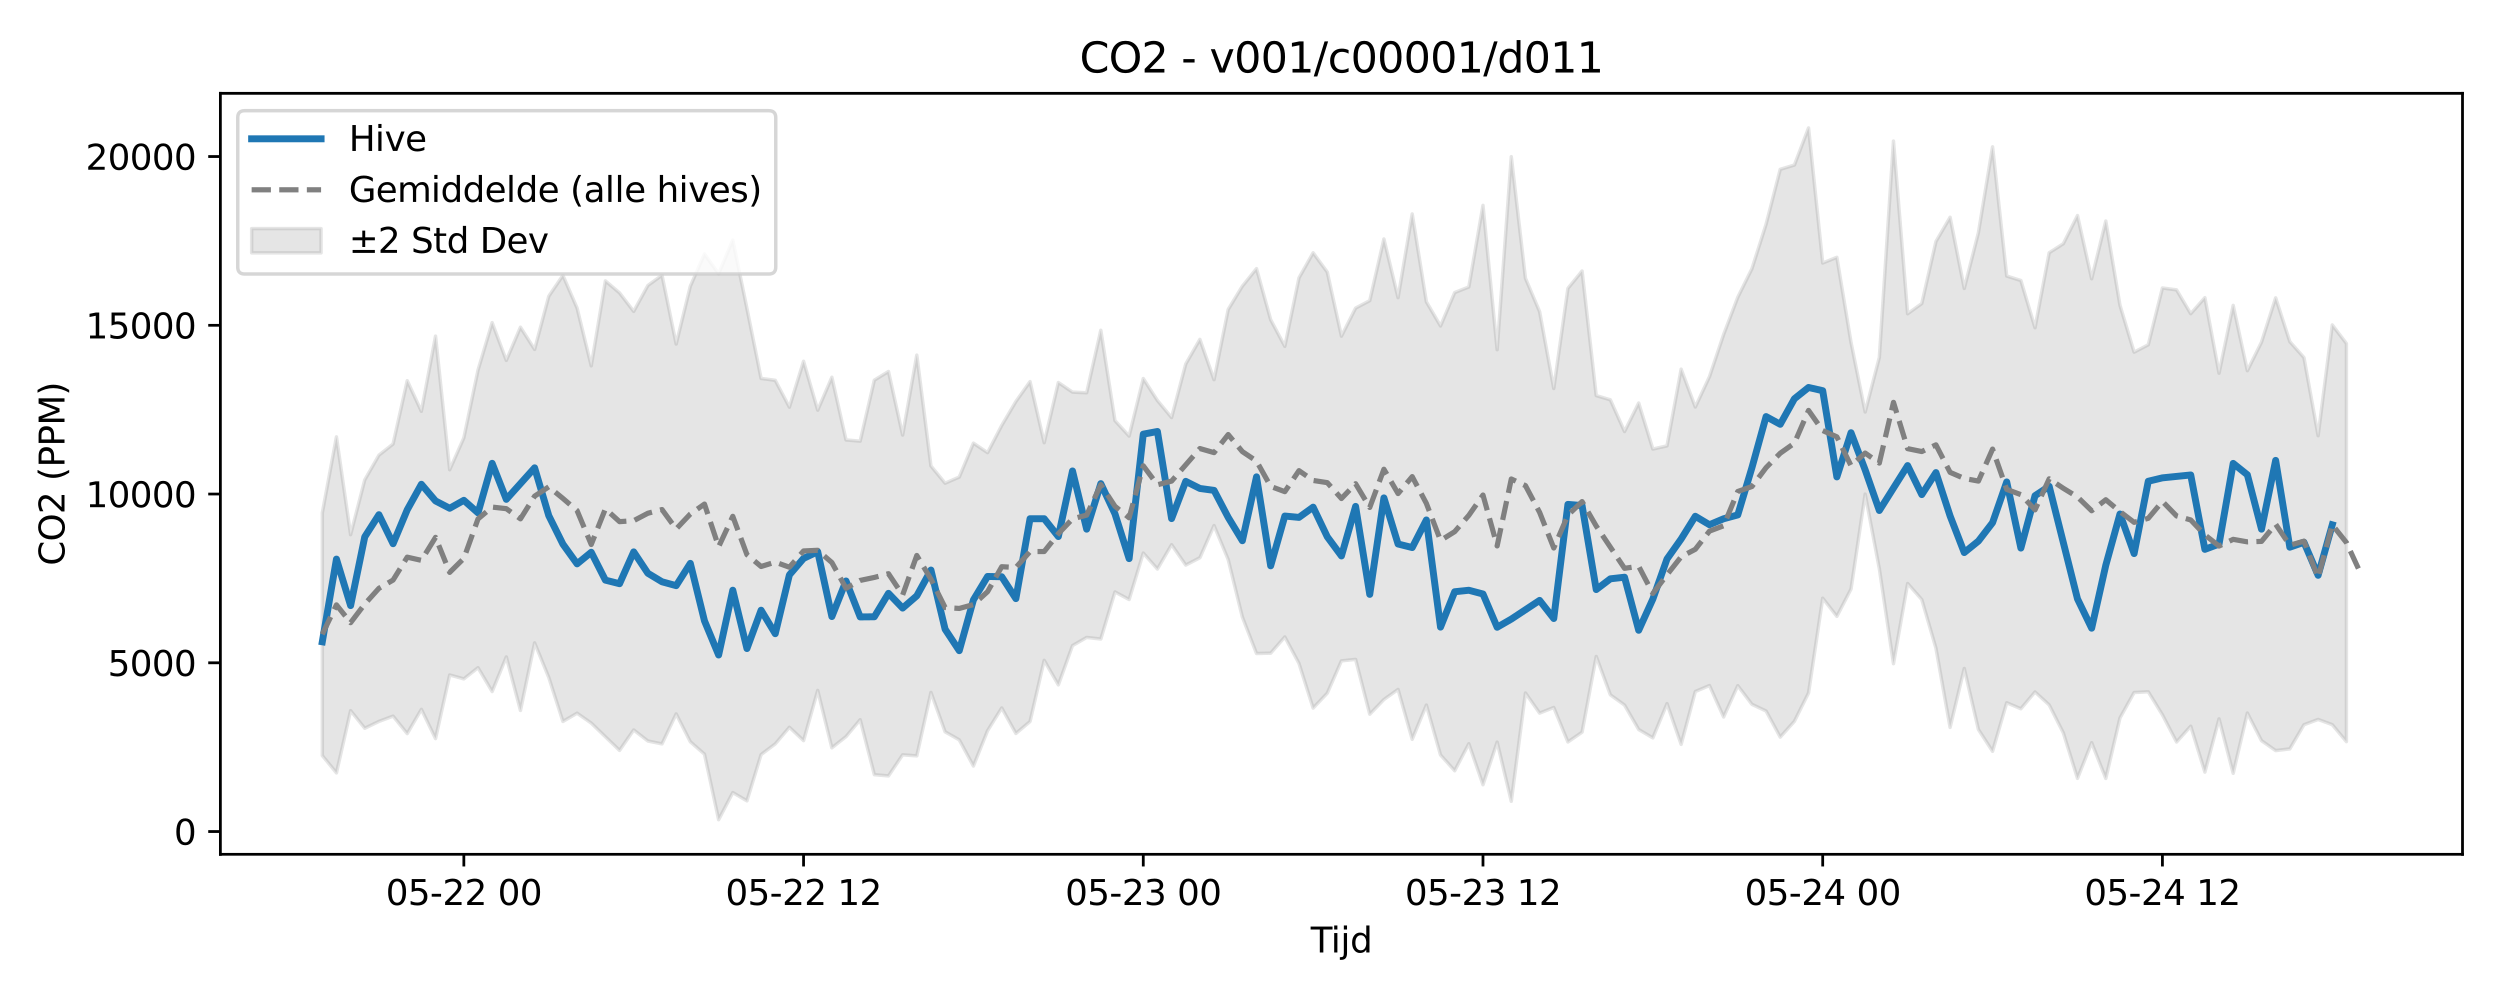 <?xml version="1.0" encoding="utf-8" standalone="no"?>
<!DOCTYPE svg PUBLIC "-//W3C//DTD SVG 1.1//EN"
  "http://www.w3.org/Graphics/SVG/1.1/DTD/svg11.dtd">
<svg xmlns:xlink="http://www.w3.org/1999/xlink" width="720pt" height="288pt" viewBox="0 0 720 288" xmlns="http://www.w3.org/2000/svg" version="1.1">
 <defs>
  <style type="text/css">*{stroke-linejoin: round; stroke-linecap: butt}</style>
 </defs>
 <g id="figure_1">
  <g id="patch_1">
   <path d="M 0 288 
L 720 288 
L 720 0 
L 0 0 
z
" style="fill: #ffffff"/>
  </g>
  <g id="axes_1">
   <g id="patch_2">
    <path d="M 63.47 246.04 
L 709.2 246.04 
L 709.2 26.88 
L 63.47 26.88 
z
" style="fill: #ffffff"/>
   </g>
   <g id="FillBetweenPolyCollection_1">
    <defs>
     <path id="md7a2341eb6" d="M 92.821 -140.258 
L 92.821 -70.395 
L 96.898 -65.401 
L 100.975 -83.332 
L 105.051 -78.259 
L 109.128 -80.224 
L 113.204 -81.755 
L 117.281 -76.712 
L 121.357 -83.704 
L 125.434 -75.28 
L 129.511 -93.603 
L 133.587 -92.474 
L 137.664 -95.704 
L 141.74 -88.832 
L 145.817 -98.805 
L 149.893 -83.381 
L 153.97 -102.851 
L 158.047 -92.892 
L 162.123 -80.215 
L 166.2 -82.6 
L 170.276 -79.746 
L 174.353 -75.806 
L 178.43 -71.879 
L 182.506 -77.77 
L 186.583 -74.588 
L 190.659 -73.757 
L 194.736 -82.393 
L 198.812 -74.367 
L 202.889 -70.794 
L 206.966 -51.922 
L 211.042 -59.736 
L 215.119 -57.352 
L 219.195 -70.682 
L 223.272 -73.752 
L 227.348 -78.546 
L 231.425 -74.696 
L 235.502 -89.16 
L 239.578 -72.623 
L 243.655 -75.848 
L 247.731 -80.729 
L 251.808 -64.885 
L 255.884 -64.534 
L 259.961 -70.606 
L 264.038 -70.311 
L 268.114 -88.585 
L 272.191 -77.234 
L 276.267 -74.918 
L 280.344 -67.379 
L 284.421 -77.561 
L 288.497 -84.107 
L 292.574 -76.758 
L 296.65 -80.193 
L 300.727 -97.823 
L 304.803 -90.753 
L 308.88 -102.062 
L 312.957 -104.413 
L 317.033 -103.967 
L 321.11 -117.516 
L 325.186 -115.334 
L 329.263 -128.72 
L 333.339 -124.115 
L 337.416 -131.13 
L 341.493 -125.253 
L 345.569 -127.374 
L 349.646 -136.649 
L 353.722 -126.833 
L 357.799 -110.297 
L 361.876 -99.789 
L 365.952 -99.887 
L 370.029 -104.56 
L 374.105 -96.937 
L 378.182 -84.067 
L 382.258 -88.368 
L 386.335 -97.671 
L 390.412 -98.095 
L 394.488 -82.301 
L 398.565 -86.532 
L 402.641 -89.443 
L 406.718 -75.077 
L 410.794 -84.943 
L 414.871 -70.569 
L 418.948 -66.021 
L 423.024 -73.811 
L 427.101 -61.994 
L 431.177 -74.276 
L 435.254 -57.217 
L 439.331 -88.426 
L 443.407 -82.622 
L 447.484 -84.246 
L 451.56 -74.307 
L 455.637 -77.131 
L 459.713 -98.934 
L 463.79 -87.881 
L 467.867 -84.935 
L 471.943 -77.892 
L 476.02 -75.486 
L 480.096 -85.343 
L 484.173 -73.614 
L 488.249 -88.835 
L 492.326 -90.568 
L 496.403 -81.504 
L 500.479 -90.526 
L 504.556 -85.151 
L 508.632 -83.223 
L 512.709 -75.711 
L 516.786 -80.262 
L 520.862 -88.435 
L 524.939 -115.727 
L 529.015 -110.481 
L 533.092 -118.349 
L 537.168 -145.697 
L 541.245 -124.224 
L 545.322 -96.854 
L 549.398 -119.948 
L 553.475 -115.328 
L 557.551 -101.324 
L 561.628 -78.5 
L 565.704 -95.487 
L 569.781 -77.907 
L 573.858 -71.615 
L 577.934 -85.613 
L 582.011 -83.876 
L 586.087 -88.714 
L 590.164 -84.982 
L 594.24 -76.927 
L 598.317 -63.832 
L 602.394 -74.112 
L 606.47 -63.802 
L 610.547 -81.213 
L 614.623 -88.549 
L 618.7 -88.763 
L 622.777 -82.133 
L 626.853 -74.3 
L 630.93 -78.859 
L 635.006 -65.63 
L 639.083 -80.968 
L 643.159 -65.281 
L 647.236 -82.646 
L 651.313 -74.686 
L 655.389 -71.826 
L 659.466 -72.318 
L 663.542 -79.274 
L 667.619 -80.8 
L 671.695 -79.29 
L 675.772 -74.401 
L 675.772 -189.071 
L 675.772 -189.071 
L 671.695 -194.421 
L 667.619 -162.509 
L 663.542 -185.016 
L 659.466 -189.607 
L 655.389 -202.223 
L 651.313 -189.466 
L 647.236 -181.244 
L 643.159 -200.057 
L 639.083 -180.513 
L 635.006 -202.275 
L 630.93 -197.65 
L 626.853 -204.522 
L 622.777 -205.061 
L 618.7 -188.7 
L 614.623 -186.578 
L 610.547 -200.111 
L 606.47 -224.345 
L 602.394 -207.702 
L 598.317 -225.922 
L 594.24 -217.811 
L 590.164 -215.208 
L 586.087 -193.611 
L 582.011 -207.219 
L 577.934 -208.5 
L 573.858 -245.71 
L 569.781 -220.992 
L 565.704 -204.922 
L 561.628 -225.43 
L 557.551 -218.44 
L 553.475 -200.582 
L 549.398 -197.637 
L 545.322 -247.381 
L 541.245 -185.048 
L 537.168 -169.343 
L 533.092 -189.403 
L 529.015 -213.897 
L 524.939 -212.252 
L 520.862 -251.158 
L 516.786 -240.471 
L 512.709 -239.238 
L 508.632 -223.418 
L 504.556 -210.61 
L 500.479 -202.378 
L 496.403 -191.649 
L 492.326 -179.508 
L 488.249 -170.775 
L 484.173 -181.683 
L 480.096 -159.59 
L 476.02 -158.675 
L 471.943 -171.934 
L 467.867 -163.715 
L 463.79 -172.85 
L 459.713 -174.068 
L 455.637 -209.95 
L 451.56 -204.952 
L 447.484 -176.105 
L 443.407 -198.254 
L 439.331 -207.861 
L 435.254 -242.881 
L 431.177 -187.279 
L 427.101 -228.859 
L 423.024 -205.356 
L 418.948 -203.739 
L 414.871 -194.116 
L 410.794 -201.096 
L 406.718 -226.389 
L 402.641 -202.268 
L 398.565 -219.178 
L 394.488 -201.416 
L 390.412 -199.268 
L 386.335 -191.182 
L 382.258 -209.63 
L 378.182 -215.194 
L 374.105 -207.966 
L 370.029 -188.249 
L 365.952 -195.934 
L 361.876 -210.632 
L 357.799 -205.586 
L 353.722 -198.877 
L 349.646 -178.644 
L 345.569 -190.266 
L 341.493 -183.154 
L 337.416 -167.751 
L 333.339 -172.658 
L 329.263 -178.978 
L 325.186 -162.413 
L 321.11 -166.862 
L 317.033 -192.885 
L 312.957 -174.883 
L 308.88 -175.073 
L 304.803 -177.836 
L 300.727 -160.501 
L 296.65 -178.107 
L 292.574 -172.365 
L 288.497 -165.47 
L 284.421 -157.635 
L 280.344 -160.382 
L 276.267 -150.612 
L 272.191 -148.842 
L 268.114 -153.807 
L 264.038 -185.73 
L 259.961 -162.692 
L 255.884 -181.012 
L 251.808 -178.515 
L 247.731 -160.952 
L 243.655 -161.293 
L 239.578 -179.355 
L 235.502 -169.874 
L 231.425 -183.955 
L 227.348 -170.736 
L 223.272 -178.473 
L 219.195 -179.017 
L 215.119 -199.168 
L 211.042 -218.86 
L 206.966 -209.129 
L 202.889 -214.854 
L 198.812 -205.565 
L 194.736 -188.914 
L 190.659 -208.742 
L 186.583 -205.779 
L 182.506 -198.317 
L 178.43 -203.648 
L 174.353 -207.104 
L 170.276 -182.628 
L 166.2 -199.283 
L 162.123 -208.687 
L 158.047 -202.689 
L 153.97 -187.372 
L 149.893 -193.764 
L 145.817 -184.204 
L 141.74 -195.085 
L 137.664 -181.394 
L 133.587 -161.899 
L 129.511 -152.706 
L 125.434 -191.201 
L 121.357 -169.536 
L 117.281 -178.365 
L 113.204 -160.133 
L 109.128 -156.906 
L 105.051 -149.807 
L 100.975 -134.011 
L 96.898 -162.186 
L 92.821 -140.258 
z
" style="stroke: #808080; stroke-opacity: 0.2"/>
    </defs>
    <g clip-path="url(#p212fc14a7c)">
     <use xlink:href="#md7a2341eb6" x="0" y="288" style="fill: #808080; fill-opacity: 0.2; stroke: #808080; stroke-opacity: 0.2"/>
    </g>
   </g>
   <g id="matplotlib.axis_1">
    <g id="xtick_1">
     <g id="line2d_1">
      <defs>
       <path id="mdd6b66cb2e" d="M 0 0 
L 0 3.5 
" style="stroke: #000000; stroke-width: 0.8"/>
      </defs>
      <g>
       <use xlink:href="#mdd6b66cb2e" x="133.587" y="246.04" style="stroke: #000000; stroke-width: 0.8"/>
      </g>
     </g>
     <g id="text_1">
      <!-- 05-22 00 -->
      <g transform="translate(111.107 260.638) scale(0.1 -0.1)">
       <defs>
        <path id="DejaVuSans-30" d="M 2034 4250 
Q 1547 4250 1301 3770 
Q 1056 3291 1056 2328 
Q 1056 1369 1301 889 
Q 1547 409 2034 409 
Q 2525 409 2770 889 
Q 3016 1369 3016 2328 
Q 3016 3291 2770 3770 
Q 2525 4250 2034 4250 
z
M 2034 4750 
Q 2819 4750 3233 4129 
Q 3647 3509 3647 2328 
Q 3647 1150 3233 529 
Q 2819 -91 2034 -91 
Q 1250 -91 836 529 
Q 422 1150 422 2328 
Q 422 3509 836 4129 
Q 1250 4750 2034 4750 
z
" transform="scale(0.016)"/>
        <path id="DejaVuSans-35" d="M 691 4666 
L 3169 4666 
L 3169 4134 
L 1269 4134 
L 1269 2991 
Q 1406 3038 1543 3061 
Q 1681 3084 1819 3084 
Q 2600 3084 3056 2656 
Q 3513 2228 3513 1497 
Q 3513 744 3044 326 
Q 2575 -91 1722 -91 
Q 1428 -91 1123 -41 
Q 819 9 494 109 
L 494 744 
Q 775 591 1075 516 
Q 1375 441 1709 441 
Q 2250 441 2565 725 
Q 2881 1009 2881 1497 
Q 2881 1984 2565 2268 
Q 2250 2553 1709 2553 
Q 1456 2553 1204 2497 
Q 953 2441 691 2322 
L 691 4666 
z
" transform="scale(0.016)"/>
        <path id="DejaVuSans-2d" d="M 313 2009 
L 1997 2009 
L 1997 1497 
L 313 1497 
L 313 2009 
z
" transform="scale(0.016)"/>
        <path id="DejaVuSans-32" d="M 1228 531 
L 3431 531 
L 3431 0 
L 469 0 
L 469 531 
Q 828 903 1448 1529 
Q 2069 2156 2228 2338 
Q 2531 2678 2651 2914 
Q 2772 3150 2772 3378 
Q 2772 3750 2511 3984 
Q 2250 4219 1831 4219 
Q 1534 4219 1204 4116 
Q 875 4013 500 3803 
L 500 4441 
Q 881 4594 1212 4672 
Q 1544 4750 1819 4750 
Q 2544 4750 2975 4387 
Q 3406 4025 3406 3419 
Q 3406 3131 3298 2873 
Q 3191 2616 2906 2266 
Q 2828 2175 2409 1742 
Q 1991 1309 1228 531 
z
" transform="scale(0.016)"/>
        <path id="DejaVuSans-20" transform="scale(0.016)"/>
       </defs>
       <use xlink:href="#DejaVuSans-30"/>
       <use xlink:href="#DejaVuSans-35" transform="translate(63.623 0)"/>
       <use xlink:href="#DejaVuSans-2d" transform="translate(127.246 0)"/>
       <use xlink:href="#DejaVuSans-32" transform="translate(163.33 0)"/>
       <use xlink:href="#DejaVuSans-32" transform="translate(226.953 0)"/>
       <use xlink:href="#DejaVuSans-20" transform="translate(290.576 0)"/>
       <use xlink:href="#DejaVuSans-30" transform="translate(322.363 0)"/>
       <use xlink:href="#DejaVuSans-30" transform="translate(385.986 0)"/>
      </g>
     </g>
    </g>
    <g id="xtick_2">
     <g id="line2d_2">
      <g>
       <use xlink:href="#mdd6b66cb2e" x="231.425" y="246.04" style="stroke: #000000; stroke-width: 0.8"/>
      </g>
     </g>
     <g id="text_2">
      <!-- 05-22 12 -->
      <g transform="translate(208.945 260.638) scale(0.1 -0.1)">
       <defs>
        <path id="DejaVuSans-31" d="M 794 531 
L 1825 531 
L 1825 4091 
L 703 3866 
L 703 4441 
L 1819 4666 
L 2450 4666 
L 2450 531 
L 3481 531 
L 3481 0 
L 794 0 
L 794 531 
z
" transform="scale(0.016)"/>
       </defs>
       <use xlink:href="#DejaVuSans-30"/>
       <use xlink:href="#DejaVuSans-35" transform="translate(63.623 0)"/>
       <use xlink:href="#DejaVuSans-2d" transform="translate(127.246 0)"/>
       <use xlink:href="#DejaVuSans-32" transform="translate(163.33 0)"/>
       <use xlink:href="#DejaVuSans-32" transform="translate(226.953 0)"/>
       <use xlink:href="#DejaVuSans-20" transform="translate(290.576 0)"/>
       <use xlink:href="#DejaVuSans-31" transform="translate(322.363 0)"/>
       <use xlink:href="#DejaVuSans-32" transform="translate(385.986 0)"/>
      </g>
     </g>
    </g>
    <g id="xtick_3">
     <g id="line2d_3">
      <g>
       <use xlink:href="#mdd6b66cb2e" x="329.263" y="246.04" style="stroke: #000000; stroke-width: 0.8"/>
      </g>
     </g>
     <g id="text_3">
      <!-- 05-23 00 -->
      <g transform="translate(306.782 260.638) scale(0.1 -0.1)">
       <defs>
        <path id="DejaVuSans-33" d="M 2597 2516 
Q 3050 2419 3304 2112 
Q 3559 1806 3559 1356 
Q 3559 666 3084 287 
Q 2609 -91 1734 -91 
Q 1441 -91 1130 -33 
Q 819 25 488 141 
L 488 750 
Q 750 597 1062 519 
Q 1375 441 1716 441 
Q 2309 441 2620 675 
Q 2931 909 2931 1356 
Q 2931 1769 2642 2001 
Q 2353 2234 1838 2234 
L 1294 2234 
L 1294 2753 
L 1863 2753 
Q 2328 2753 2575 2939 
Q 2822 3125 2822 3475 
Q 2822 3834 2567 4026 
Q 2313 4219 1838 4219 
Q 1578 4219 1281 4162 
Q 984 4106 628 3988 
L 628 4550 
Q 988 4650 1302 4700 
Q 1616 4750 1894 4750 
Q 2613 4750 3031 4423 
Q 3450 4097 3450 3541 
Q 3450 3153 3228 2886 
Q 3006 2619 2597 2516 
z
" transform="scale(0.016)"/>
       </defs>
       <use xlink:href="#DejaVuSans-30"/>
       <use xlink:href="#DejaVuSans-35" transform="translate(63.623 0)"/>
       <use xlink:href="#DejaVuSans-2d" transform="translate(127.246 0)"/>
       <use xlink:href="#DejaVuSans-32" transform="translate(163.33 0)"/>
       <use xlink:href="#DejaVuSans-33" transform="translate(226.953 0)"/>
       <use xlink:href="#DejaVuSans-20" transform="translate(290.576 0)"/>
       <use xlink:href="#DejaVuSans-30" transform="translate(322.363 0)"/>
       <use xlink:href="#DejaVuSans-30" transform="translate(385.986 0)"/>
      </g>
     </g>
    </g>
    <g id="xtick_4">
     <g id="line2d_4">
      <g>
       <use xlink:href="#mdd6b66cb2e" x="427.101" y="246.04" style="stroke: #000000; stroke-width: 0.8"/>
      </g>
     </g>
     <g id="text_4">
      <!-- 05-23 12 -->
      <g transform="translate(404.62 260.638) scale(0.1 -0.1)">
       <use xlink:href="#DejaVuSans-30"/>
       <use xlink:href="#DejaVuSans-35" transform="translate(63.623 0)"/>
       <use xlink:href="#DejaVuSans-2d" transform="translate(127.246 0)"/>
       <use xlink:href="#DejaVuSans-32" transform="translate(163.33 0)"/>
       <use xlink:href="#DejaVuSans-33" transform="translate(226.953 0)"/>
       <use xlink:href="#DejaVuSans-20" transform="translate(290.576 0)"/>
       <use xlink:href="#DejaVuSans-31" transform="translate(322.363 0)"/>
       <use xlink:href="#DejaVuSans-32" transform="translate(385.986 0)"/>
      </g>
     </g>
    </g>
    <g id="xtick_5">
     <g id="line2d_5">
      <g>
       <use xlink:href="#mdd6b66cb2e" x="524.939" y="246.04" style="stroke: #000000; stroke-width: 0.8"/>
      </g>
     </g>
     <g id="text_5">
      <!-- 05-24 00 -->
      <g transform="translate(502.458 260.638) scale(0.1 -0.1)">
       <defs>
        <path id="DejaVuSans-34" d="M 2419 4116 
L 825 1625 
L 2419 1625 
L 2419 4116 
z
M 2253 4666 
L 3047 4666 
L 3047 1625 
L 3713 1625 
L 3713 1100 
L 3047 1100 
L 3047 0 
L 2419 0 
L 2419 1100 
L 313 1100 
L 313 1709 
L 2253 4666 
z
" transform="scale(0.016)"/>
       </defs>
       <use xlink:href="#DejaVuSans-30"/>
       <use xlink:href="#DejaVuSans-35" transform="translate(63.623 0)"/>
       <use xlink:href="#DejaVuSans-2d" transform="translate(127.246 0)"/>
       <use xlink:href="#DejaVuSans-32" transform="translate(163.33 0)"/>
       <use xlink:href="#DejaVuSans-34" transform="translate(226.953 0)"/>
       <use xlink:href="#DejaVuSans-20" transform="translate(290.576 0)"/>
       <use xlink:href="#DejaVuSans-30" transform="translate(322.363 0)"/>
       <use xlink:href="#DejaVuSans-30" transform="translate(385.986 0)"/>
      </g>
     </g>
    </g>
    <g id="xtick_6">
     <g id="line2d_6">
      <g>
       <use xlink:href="#mdd6b66cb2e" x="622.777" y="246.04" style="stroke: #000000; stroke-width: 0.8"/>
      </g>
     </g>
     <g id="text_6">
      <!-- 05-24 12 -->
      <g transform="translate(600.296 260.638) scale(0.1 -0.1)">
       <use xlink:href="#DejaVuSans-30"/>
       <use xlink:href="#DejaVuSans-35" transform="translate(63.623 0)"/>
       <use xlink:href="#DejaVuSans-2d" transform="translate(127.246 0)"/>
       <use xlink:href="#DejaVuSans-32" transform="translate(163.33 0)"/>
       <use xlink:href="#DejaVuSans-34" transform="translate(226.953 0)"/>
       <use xlink:href="#DejaVuSans-20" transform="translate(290.576 0)"/>
       <use xlink:href="#DejaVuSans-31" transform="translate(322.363 0)"/>
       <use xlink:href="#DejaVuSans-32" transform="translate(385.986 0)"/>
      </g>
     </g>
    </g>
    <g id="text_7">
     <!-- Tijd -->
     <g transform="translate(377.485 274.317) scale(0.1 -0.1)">
      <defs>
       <path id="DejaVuSans-54" d="M -19 4666 
L 3928 4666 
L 3928 4134 
L 2272 4134 
L 2272 0 
L 1638 0 
L 1638 4134 
L -19 4134 
L -19 4666 
z
" transform="scale(0.016)"/>
       <path id="DejaVuSans-69" d="M 603 3500 
L 1178 3500 
L 1178 0 
L 603 0 
L 603 3500 
z
M 603 4863 
L 1178 4863 
L 1178 4134 
L 603 4134 
L 603 4863 
z
" transform="scale(0.016)"/>
       <path id="DejaVuSans-6a" d="M 603 3500 
L 1178 3500 
L 1178 -63 
Q 1178 -731 923 -1031 
Q 669 -1331 103 -1331 
L -116 -1331 
L -116 -844 
L 38 -844 
Q 366 -844 484 -692 
Q 603 -541 603 -63 
L 603 3500 
z
M 603 4863 
L 1178 4863 
L 1178 4134 
L 603 4134 
L 603 4863 
z
" transform="scale(0.016)"/>
       <path id="DejaVuSans-64" d="M 2906 2969 
L 2906 4863 
L 3481 4863 
L 3481 0 
L 2906 0 
L 2906 525 
Q 2725 213 2448 61 
Q 2172 -91 1784 -91 
Q 1150 -91 751 415 
Q 353 922 353 1747 
Q 353 2572 751 3078 
Q 1150 3584 1784 3584 
Q 2172 3584 2448 3432 
Q 2725 3281 2906 2969 
z
M 947 1747 
Q 947 1113 1208 752 
Q 1469 391 1925 391 
Q 2381 391 2643 752 
Q 2906 1113 2906 1747 
Q 2906 2381 2643 2742 
Q 2381 3103 1925 3103 
Q 1469 3103 1208 2742 
Q 947 2381 947 1747 
z
" transform="scale(0.016)"/>
      </defs>
      <use xlink:href="#DejaVuSans-54"/>
      <use xlink:href="#DejaVuSans-69" transform="translate(57.959 0)"/>
      <use xlink:href="#DejaVuSans-6a" transform="translate(85.742 0)"/>
      <use xlink:href="#DejaVuSans-64" transform="translate(113.525 0)"/>
     </g>
    </g>
   </g>
   <g id="matplotlib.axis_2">
    <g id="ytick_1">
     <g id="line2d_7">
      <defs>
       <path id="m16df80e4cb" d="M 0 0 
L -3.5 0 
" style="stroke: #000000; stroke-width: 0.8"/>
      </defs>
      <g>
       <use xlink:href="#m16df80e4cb" x="63.47" y="239.479" style="stroke: #000000; stroke-width: 0.8"/>
      </g>
     </g>
     <g id="text_8">
      <!-- 0 -->
      <g transform="translate(50.108 243.278) scale(0.1 -0.1)">
       <use xlink:href="#DejaVuSans-30"/>
      </g>
     </g>
    </g>
    <g id="ytick_2">
     <g id="line2d_8">
      <g>
       <use xlink:href="#m16df80e4cb" x="63.47" y="190.881" style="stroke: #000000; stroke-width: 0.8"/>
      </g>
     </g>
     <g id="text_9">
      <!-- 5000 -->
      <g transform="translate(31.02 194.68) scale(0.1 -0.1)">
       <use xlink:href="#DejaVuSans-35"/>
       <use xlink:href="#DejaVuSans-30" transform="translate(63.623 0)"/>
       <use xlink:href="#DejaVuSans-30" transform="translate(127.246 0)"/>
       <use xlink:href="#DejaVuSans-30" transform="translate(190.869 0)"/>
      </g>
     </g>
    </g>
    <g id="ytick_3">
     <g id="line2d_9">
      <g>
       <use xlink:href="#m16df80e4cb" x="63.47" y="142.283" style="stroke: #000000; stroke-width: 0.8"/>
      </g>
     </g>
     <g id="text_10">
      <!-- 10000 -->
      <g transform="translate(24.657 146.082) scale(0.1 -0.1)">
       <use xlink:href="#DejaVuSans-31"/>
       <use xlink:href="#DejaVuSans-30" transform="translate(63.623 0)"/>
       <use xlink:href="#DejaVuSans-30" transform="translate(127.246 0)"/>
       <use xlink:href="#DejaVuSans-30" transform="translate(190.869 0)"/>
       <use xlink:href="#DejaVuSans-30" transform="translate(254.492 0)"/>
      </g>
     </g>
    </g>
    <g id="ytick_4">
     <g id="line2d_10">
      <g>
       <use xlink:href="#m16df80e4cb" x="63.47" y="93.684" style="stroke: #000000; stroke-width: 0.8"/>
      </g>
     </g>
     <g id="text_11">
      <!-- 15000 -->
      <g transform="translate(24.657 97.484) scale(0.1 -0.1)">
       <use xlink:href="#DejaVuSans-31"/>
       <use xlink:href="#DejaVuSans-35" transform="translate(63.623 0)"/>
       <use xlink:href="#DejaVuSans-30" transform="translate(127.246 0)"/>
       <use xlink:href="#DejaVuSans-30" transform="translate(190.869 0)"/>
       <use xlink:href="#DejaVuSans-30" transform="translate(254.492 0)"/>
      </g>
     </g>
    </g>
    <g id="ytick_5">
     <g id="line2d_11">
      <g>
       <use xlink:href="#m16df80e4cb" x="63.47" y="45.086" style="stroke: #000000; stroke-width: 0.8"/>
      </g>
     </g>
     <g id="text_12">
      <!-- 20000 -->
      <g transform="translate(24.657 48.885) scale(0.1 -0.1)">
       <use xlink:href="#DejaVuSans-32"/>
       <use xlink:href="#DejaVuSans-30" transform="translate(63.623 0)"/>
       <use xlink:href="#DejaVuSans-30" transform="translate(127.246 0)"/>
       <use xlink:href="#DejaVuSans-30" transform="translate(190.869 0)"/>
       <use xlink:href="#DejaVuSans-30" transform="translate(254.492 0)"/>
      </g>
     </g>
    </g>
    <g id="text_13">
     <!-- CO2 (PPM) -->
     <g transform="translate(18.578 162.903) rotate(-90) scale(0.1 -0.1)">
      <defs>
       <path id="DejaVuSans-43" d="M 4122 4306 
L 4122 3641 
Q 3803 3938 3442 4084 
Q 3081 4231 2675 4231 
Q 1875 4231 1450 3742 
Q 1025 3253 1025 2328 
Q 1025 1406 1450 917 
Q 1875 428 2675 428 
Q 3081 428 3442 575 
Q 3803 722 4122 1019 
L 4122 359 
Q 3791 134 3420 21 
Q 3050 -91 2638 -91 
Q 1578 -91 968 557 
Q 359 1206 359 2328 
Q 359 3453 968 4101 
Q 1578 4750 2638 4750 
Q 3056 4750 3426 4639 
Q 3797 4528 4122 4306 
z
" transform="scale(0.016)"/>
       <path id="DejaVuSans-4f" d="M 2522 4238 
Q 1834 4238 1429 3725 
Q 1025 3213 1025 2328 
Q 1025 1447 1429 934 
Q 1834 422 2522 422 
Q 3209 422 3611 934 
Q 4013 1447 4013 2328 
Q 4013 3213 3611 3725 
Q 3209 4238 2522 4238 
z
M 2522 4750 
Q 3503 4750 4090 4092 
Q 4678 3434 4678 2328 
Q 4678 1225 4090 567 
Q 3503 -91 2522 -91 
Q 1538 -91 948 565 
Q 359 1222 359 2328 
Q 359 3434 948 4092 
Q 1538 4750 2522 4750 
z
" transform="scale(0.016)"/>
       <path id="DejaVuSans-28" d="M 1984 4856 
Q 1566 4138 1362 3434 
Q 1159 2731 1159 2009 
Q 1159 1288 1364 580 
Q 1569 -128 1984 -844 
L 1484 -844 
Q 1016 -109 783 600 
Q 550 1309 550 2009 
Q 550 2706 781 3412 
Q 1013 4119 1484 4856 
L 1984 4856 
z
" transform="scale(0.016)"/>
       <path id="DejaVuSans-50" d="M 1259 4147 
L 1259 2394 
L 2053 2394 
Q 2494 2394 2734 2622 
Q 2975 2850 2975 3272 
Q 2975 3691 2734 3919 
Q 2494 4147 2053 4147 
L 1259 4147 
z
M 628 4666 
L 2053 4666 
Q 2838 4666 3239 4311 
Q 3641 3956 3641 3272 
Q 3641 2581 3239 2228 
Q 2838 1875 2053 1875 
L 1259 1875 
L 1259 0 
L 628 0 
L 628 4666 
z
" transform="scale(0.016)"/>
       <path id="DejaVuSans-4d" d="M 628 4666 
L 1569 4666 
L 2759 1491 
L 3956 4666 
L 4897 4666 
L 4897 0 
L 4281 0 
L 4281 4097 
L 3078 897 
L 2444 897 
L 1241 4097 
L 1241 0 
L 628 0 
L 628 4666 
z
" transform="scale(0.016)"/>
       <path id="DejaVuSans-29" d="M 513 4856 
L 1013 4856 
Q 1481 4119 1714 3412 
Q 1947 2706 1947 2009 
Q 1947 1309 1714 600 
Q 1481 -109 1013 -844 
L 513 -844 
Q 928 -128 1133 580 
Q 1338 1288 1338 2009 
Q 1338 2731 1133 3434 
Q 928 4138 513 4856 
z
" transform="scale(0.016)"/>
      </defs>
      <use xlink:href="#DejaVuSans-43"/>
      <use xlink:href="#DejaVuSans-4f" transform="translate(69.824 0)"/>
      <use xlink:href="#DejaVuSans-32" transform="translate(148.535 0)"/>
      <use xlink:href="#DejaVuSans-20" transform="translate(212.158 0)"/>
      <use xlink:href="#DejaVuSans-28" transform="translate(243.945 0)"/>
      <use xlink:href="#DejaVuSans-50" transform="translate(282.959 0)"/>
      <use xlink:href="#DejaVuSans-50" transform="translate(343.262 0)"/>
      <use xlink:href="#DejaVuSans-4d" transform="translate(403.564 0)"/>
      <use xlink:href="#DejaVuSans-29" transform="translate(489.844 0)"/>
     </g>
    </g>
   </g>
   <g id="line2d_12">
    <path d="M 92.821 184.84 
L 96.898 161.025 
L 100.975 174.409 
L 105.051 154.614 
L 109.128 148.234 
L 113.204 156.587 
L 117.281 146.825 
L 121.357 139.474 
L 125.434 144.269 
L 129.511 146.381 
L 133.587 144.091 
L 137.664 147.703 
L 141.74 133.438 
L 145.817 143.809 
L 153.97 134.735 
L 158.047 148.507 
L 162.123 156.72 
L 166.2 162.388 
L 170.276 159.052 
L 174.353 167.078 
L 178.43 168.108 
L 182.506 158.945 
L 186.583 165.095 
L 190.659 167.554 
L 194.736 168.668 
L 198.812 162.25 
L 202.889 178.809 
L 206.966 188.639 
L 211.042 169.984 
L 215.119 186.779 
L 219.195 175.744 
L 223.272 182.503 
L 227.348 165.565 
L 231.425 160.818 
L 235.502 158.884 
L 239.578 177.565 
L 243.655 167.327 
L 247.731 177.675 
L 251.808 177.633 
L 255.884 170.884 
L 259.961 175.125 
L 264.038 171.6 
L 268.114 164.176 
L 272.191 181.22 
L 276.267 187.392 
L 280.344 172.773 
L 284.421 166.018 
L 288.497 166.109 
L 292.574 172.401 
L 296.65 149.391 
L 300.727 149.394 
L 304.803 154.523 
L 308.88 135.638 
L 312.957 152.398 
L 317.033 139.292 
L 321.11 147.982 
L 325.186 160.88 
L 329.263 125.034 
L 333.339 124.269 
L 337.416 149.352 
L 341.493 138.628 
L 345.569 140.676 
L 349.646 141.23 
L 353.722 149.015 
L 357.799 155.725 
L 361.876 137.331 
L 365.952 162.956 
L 370.029 148.62 
L 374.105 149.009 
L 378.182 146.064 
L 382.258 154.601 
L 386.335 160.113 
L 390.412 145.845 
L 394.488 171.179 
L 398.565 143.397 
L 402.641 156.673 
L 406.718 157.695 
L 410.794 149.752 
L 414.871 180.607 
L 418.948 170.424 
L 423.024 169.993 
L 427.101 171.072 
L 431.177 180.651 
L 435.254 178.299 
L 443.407 172.914 
L 447.484 178.129 
L 451.56 145.262 
L 455.637 145.607 
L 459.713 169.794 
L 463.79 166.698 
L 467.867 166.238 
L 471.943 181.521 
L 476.02 172.525 
L 480.096 160.996 
L 484.173 155.229 
L 488.249 148.688 
L 492.326 151.124 
L 496.403 149.404 
L 500.479 148.299 
L 504.556 134.679 
L 508.632 119.976 
L 512.709 122.195 
L 516.786 114.847 
L 520.862 111.591 
L 524.939 112.524 
L 529.015 137.348 
L 533.092 124.625 
L 537.168 135.336 
L 541.245 147.023 
L 549.398 134.089 
L 553.475 142.441 
L 557.551 136.106 
L 561.628 148.6 
L 565.704 159.137 
L 569.781 155.832 
L 573.858 150.525 
L 577.934 138.8 
L 582.011 157.844 
L 586.087 142.759 
L 590.164 140.057 
L 598.317 172.482 
L 602.394 180.918 
L 606.47 162.781 
L 610.547 148.037 
L 614.623 159.428 
L 618.7 138.602 
L 622.777 137.622 
L 630.93 136.791 
L 635.006 158.213 
L 639.083 156.692 
L 643.159 133.462 
L 647.236 136.733 
L 651.313 152.401 
L 655.389 132.597 
L 659.466 157.591 
L 663.542 156.187 
L 667.619 165.688 
L 671.695 151.147 
L 671.695 151.147 
" clip-path="url(#p212fc14a7c)" style="fill: none; stroke: #1f77b4; stroke-width: 2; stroke-linecap: square"/>
   </g>
   <g id="line2d_13">
    <path d="M 92.821 182.674 
L 96.898 174.206 
L 100.975 179.329 
L 105.051 173.967 
L 109.128 169.435 
L 113.204 167.056 
L 117.281 160.462 
L 121.357 161.38 
L 125.434 154.759 
L 129.511 164.846 
L 133.587 160.814 
L 137.664 149.451 
L 141.74 146.042 
L 145.817 146.495 
L 149.893 149.427 
L 153.97 142.889 
L 158.047 140.209 
L 162.123 143.549 
L 166.2 147.058 
L 170.276 156.813 
L 174.353 146.545 
L 178.43 150.237 
L 182.506 149.956 
L 186.583 147.816 
L 190.659 146.751 
L 194.736 152.346 
L 198.812 148.034 
L 202.889 145.176 
L 206.966 157.475 
L 211.042 148.702 
L 215.119 159.74 
L 219.195 163.151 
L 223.272 161.887 
L 227.348 163.359 
L 231.425 158.675 
L 235.502 158.483 
L 239.578 162.011 
L 243.655 169.43 
L 247.731 167.16 
L 251.808 166.3 
L 255.884 165.227 
L 259.961 171.351 
L 264.038 159.98 
L 268.114 166.804 
L 272.191 174.962 
L 276.267 175.235 
L 280.344 174.12 
L 284.421 170.402 
L 288.497 163.212 
L 292.574 163.439 
L 296.65 158.85 
L 300.727 158.838 
L 304.803 153.705 
L 308.88 149.433 
L 312.957 148.352 
L 317.033 139.574 
L 321.11 145.811 
L 325.186 149.126 
L 329.263 134.151 
L 333.339 139.614 
L 337.416 138.56 
L 345.569 129.18 
L 349.646 130.354 
L 353.722 125.145 
L 357.799 130.059 
L 361.876 132.79 
L 365.952 140.09 
L 370.029 141.596 
L 374.105 135.548 
L 378.182 138.37 
L 382.258 139.001 
L 386.335 143.574 
L 390.412 139.318 
L 394.488 146.141 
L 398.565 135.145 
L 402.641 142.144 
L 406.718 137.267 
L 410.794 144.98 
L 414.871 155.657 
L 418.948 153.12 
L 423.024 148.416 
L 427.101 142.574 
L 431.177 157.223 
L 435.254 137.951 
L 439.331 139.857 
L 443.407 147.562 
L 447.484 157.824 
L 451.56 148.37 
L 455.637 144.459 
L 459.713 151.499 
L 467.867 163.675 
L 471.943 163.087 
L 476.02 170.919 
L 480.096 165.534 
L 484.173 160.352 
L 488.249 158.195 
L 492.326 152.962 
L 496.403 151.423 
L 500.479 141.548 
L 504.556 140.12 
L 508.632 134.679 
L 512.709 130.526 
L 516.786 127.634 
L 520.862 118.203 
L 524.939 124.01 
L 529.015 125.811 
L 533.092 134.124 
L 537.168 130.48 
L 541.245 133.364 
L 545.322 115.883 
L 549.398 129.207 
L 553.475 130.045 
L 557.551 128.118 
L 561.628 136.035 
L 565.704 137.796 
L 569.781 138.551 
L 573.858 129.338 
L 577.934 140.944 
L 582.011 142.452 
L 586.087 146.838 
L 590.164 137.905 
L 594.24 140.631 
L 598.317 143.123 
L 602.394 147.093 
L 606.47 143.926 
L 610.547 147.338 
L 614.623 150.437 
L 618.7 149.268 
L 622.777 144.403 
L 626.853 148.589 
L 630.93 149.746 
L 635.006 154.048 
L 639.083 157.26 
L 643.159 155.331 
L 647.236 156.055 
L 651.313 155.924 
L 655.389 150.976 
L 659.466 157.038 
L 663.542 155.855 
L 667.619 166.345 
L 671.695 151.144 
L 675.772 156.264 
L 679.849 165.109 
L 679.849 165.109 
" clip-path="url(#p212fc14a7c)" style="fill: none; stroke-dasharray: 5.55,2.4; stroke-dashoffset: 0; stroke: #808080; stroke-width: 1.5"/>
   </g>
   <g id="patch_3">
    <path d="M 63.47 246.04 
L 63.47 26.88 
" style="fill: none; stroke: #000000; stroke-width: 0.8; stroke-linejoin: miter; stroke-linecap: square"/>
   </g>
   <g id="patch_4">
    <path d="M 709.2 246.04 
L 709.2 26.88 
" style="fill: none; stroke: #000000; stroke-width: 0.8; stroke-linejoin: miter; stroke-linecap: square"/>
   </g>
   <g id="patch_5">
    <path d="M 63.47 246.04 
L 709.2 246.04 
" style="fill: none; stroke: #000000; stroke-width: 0.8; stroke-linejoin: miter; stroke-linecap: square"/>
   </g>
   <g id="patch_6">
    <path d="M 63.47 26.88 
L 709.2 26.88 
" style="fill: none; stroke: #000000; stroke-width: 0.8; stroke-linejoin: miter; stroke-linecap: square"/>
   </g>
   <g id="text_14">
    <!-- CO2 - v001/c00001/d011 -->
    <g transform="translate(310.932 20.88) scale(0.12 -0.12)">
     <defs>
      <path id="DejaVuSans-76" d="M 191 3500 
L 800 3500 
L 1894 563 
L 2988 3500 
L 3597 3500 
L 2284 0 
L 1503 0 
L 191 3500 
z
" transform="scale(0.016)"/>
      <path id="DejaVuSans-2f" d="M 1625 4666 
L 2156 4666 
L 531 -594 
L 0 -594 
L 1625 4666 
z
" transform="scale(0.016)"/>
      <path id="DejaVuSans-63" d="M 3122 3366 
L 3122 2828 
Q 2878 2963 2633 3030 
Q 2388 3097 2138 3097 
Q 1578 3097 1268 2742 
Q 959 2388 959 1747 
Q 959 1106 1268 751 
Q 1578 397 2138 397 
Q 2388 397 2633 464 
Q 2878 531 3122 666 
L 3122 134 
Q 2881 22 2623 -34 
Q 2366 -91 2075 -91 
Q 1284 -91 818 406 
Q 353 903 353 1747 
Q 353 2603 823 3093 
Q 1294 3584 2113 3584 
Q 2378 3584 2631 3529 
Q 2884 3475 3122 3366 
z
" transform="scale(0.016)"/>
     </defs>
     <use xlink:href="#DejaVuSans-43"/>
     <use xlink:href="#DejaVuSans-4f" transform="translate(69.824 0)"/>
     <use xlink:href="#DejaVuSans-32" transform="translate(148.535 0)"/>
     <use xlink:href="#DejaVuSans-20" transform="translate(212.158 0)"/>
     <use xlink:href="#DejaVuSans-2d" transform="translate(243.945 0)"/>
     <use xlink:href="#DejaVuSans-20" transform="translate(280.029 0)"/>
     <use xlink:href="#DejaVuSans-76" transform="translate(311.816 0)"/>
     <use xlink:href="#DejaVuSans-30" transform="translate(370.996 0)"/>
     <use xlink:href="#DejaVuSans-30" transform="translate(434.619 0)"/>
     <use xlink:href="#DejaVuSans-31" transform="translate(498.242 0)"/>
     <use xlink:href="#DejaVuSans-2f" transform="translate(561.865 0)"/>
     <use xlink:href="#DejaVuSans-63" transform="translate(595.557 0)"/>
     <use xlink:href="#DejaVuSans-30" transform="translate(650.537 0)"/>
     <use xlink:href="#DejaVuSans-30" transform="translate(714.16 0)"/>
     <use xlink:href="#DejaVuSans-30" transform="translate(777.783 0)"/>
     <use xlink:href="#DejaVuSans-30" transform="translate(841.406 0)"/>
     <use xlink:href="#DejaVuSans-31" transform="translate(905.029 0)"/>
     <use xlink:href="#DejaVuSans-2f" transform="translate(968.652 0)"/>
     <use xlink:href="#DejaVuSans-64" transform="translate(1002.344 0)"/>
     <use xlink:href="#DejaVuSans-30" transform="translate(1065.82 0)"/>
     <use xlink:href="#DejaVuSans-31" transform="translate(1129.443 0)"/>
     <use xlink:href="#DejaVuSans-31" transform="translate(1193.066 0)"/>
    </g>
   </g>
   <g id="legend_1">
    <g id="patch_7">
     <path d="M 70.47 78.914 
L 221.414 78.914 
Q 223.414 78.914 223.414 76.914 
L 223.414 33.88 
Q 223.414 31.88 221.414 31.88 
L 70.47 31.88 
Q 68.47 31.88 68.47 33.88 
L 68.47 76.914 
Q 68.47 78.914 70.47 78.914 
z
" style="fill: #ffffff; opacity: 0.8; stroke: #cccccc; stroke-linejoin: miter"/>
    </g>
    <g id="line2d_14">
     <path d="M 72.47 39.978 
L 82.47 39.978 
L 92.47 39.978 
" style="fill: none; stroke: #1f77b4; stroke-width: 2; stroke-linecap: square"/>
    </g>
    <g id="text_15">
     <!-- Hive -->
     <g transform="translate(100.47 43.478) scale(0.1 -0.1)">
      <defs>
       <path id="DejaVuSans-48" d="M 628 4666 
L 1259 4666 
L 1259 2753 
L 3553 2753 
L 3553 4666 
L 4184 4666 
L 4184 0 
L 3553 0 
L 3553 2222 
L 1259 2222 
L 1259 0 
L 628 0 
L 628 4666 
z
" transform="scale(0.016)"/>
       <path id="DejaVuSans-65" d="M 3597 1894 
L 3597 1613 
L 953 1613 
Q 991 1019 1311 708 
Q 1631 397 2203 397 
Q 2534 397 2845 478 
Q 3156 559 3463 722 
L 3463 178 
Q 3153 47 2828 -22 
Q 2503 -91 2169 -91 
Q 1331 -91 842 396 
Q 353 884 353 1716 
Q 353 2575 817 3079 
Q 1281 3584 2069 3584 
Q 2775 3584 3186 3129 
Q 3597 2675 3597 1894 
z
M 3022 2063 
Q 3016 2534 2758 2815 
Q 2500 3097 2075 3097 
Q 1594 3097 1305 2825 
Q 1016 2553 972 2059 
L 3022 2063 
z
" transform="scale(0.016)"/>
      </defs>
      <use xlink:href="#DejaVuSans-48"/>
      <use xlink:href="#DejaVuSans-69" transform="translate(75.195 0)"/>
      <use xlink:href="#DejaVuSans-76" transform="translate(102.979 0)"/>
      <use xlink:href="#DejaVuSans-65" transform="translate(162.158 0)"/>
     </g>
    </g>
    <g id="line2d_15">
     <path d="M 72.47 54.657 
L 82.47 54.657 
L 92.47 54.657 
" style="fill: none; stroke-dasharray: 5.55,2.4; stroke-dashoffset: 0; stroke: #808080; stroke-width: 1.5"/>
    </g>
    <g id="text_16">
     <!-- Gemiddelde (alle hives) -->
     <g transform="translate(100.47 58.157) scale(0.1 -0.1)">
      <defs>
       <path id="DejaVuSans-47" d="M 3809 666 
L 3809 1919 
L 2778 1919 
L 2778 2438 
L 4434 2438 
L 4434 434 
Q 4069 175 3628 42 
Q 3188 -91 2688 -91 
Q 1594 -91 976 548 
Q 359 1188 359 2328 
Q 359 3472 976 4111 
Q 1594 4750 2688 4750 
Q 3144 4750 3555 4637 
Q 3966 4525 4313 4306 
L 4313 3634 
Q 3963 3931 3569 4081 
Q 3175 4231 2741 4231 
Q 1884 4231 1454 3753 
Q 1025 3275 1025 2328 
Q 1025 1384 1454 906 
Q 1884 428 2741 428 
Q 3075 428 3337 486 
Q 3600 544 3809 666 
z
" transform="scale(0.016)"/>
       <path id="DejaVuSans-6d" d="M 3328 2828 
Q 3544 3216 3844 3400 
Q 4144 3584 4550 3584 
Q 5097 3584 5394 3201 
Q 5691 2819 5691 2113 
L 5691 0 
L 5113 0 
L 5113 2094 
Q 5113 2597 4934 2840 
Q 4756 3084 4391 3084 
Q 3944 3084 3684 2787 
Q 3425 2491 3425 1978 
L 3425 0 
L 2847 0 
L 2847 2094 
Q 2847 2600 2669 2842 
Q 2491 3084 2119 3084 
Q 1678 3084 1418 2786 
Q 1159 2488 1159 1978 
L 1159 0 
L 581 0 
L 581 3500 
L 1159 3500 
L 1159 2956 
Q 1356 3278 1631 3431 
Q 1906 3584 2284 3584 
Q 2666 3584 2933 3390 
Q 3200 3197 3328 2828 
z
" transform="scale(0.016)"/>
       <path id="DejaVuSans-6c" d="M 603 4863 
L 1178 4863 
L 1178 0 
L 603 0 
L 603 4863 
z
" transform="scale(0.016)"/>
       <path id="DejaVuSans-61" d="M 2194 1759 
Q 1497 1759 1228 1600 
Q 959 1441 959 1056 
Q 959 750 1161 570 
Q 1363 391 1709 391 
Q 2188 391 2477 730 
Q 2766 1069 2766 1631 
L 2766 1759 
L 2194 1759 
z
M 3341 1997 
L 3341 0 
L 2766 0 
L 2766 531 
Q 2569 213 2275 61 
Q 1981 -91 1556 -91 
Q 1019 -91 701 211 
Q 384 513 384 1019 
Q 384 1609 779 1909 
Q 1175 2209 1959 2209 
L 2766 2209 
L 2766 2266 
Q 2766 2663 2505 2880 
Q 2244 3097 1772 3097 
Q 1472 3097 1187 3025 
Q 903 2953 641 2809 
L 641 3341 
Q 956 3463 1253 3523 
Q 1550 3584 1831 3584 
Q 2591 3584 2966 3190 
Q 3341 2797 3341 1997 
z
" transform="scale(0.016)"/>
       <path id="DejaVuSans-68" d="M 3513 2113 
L 3513 0 
L 2938 0 
L 2938 2094 
Q 2938 2591 2744 2837 
Q 2550 3084 2163 3084 
Q 1697 3084 1428 2787 
Q 1159 2491 1159 1978 
L 1159 0 
L 581 0 
L 581 4863 
L 1159 4863 
L 1159 2956 
Q 1366 3272 1645 3428 
Q 1925 3584 2291 3584 
Q 2894 3584 3203 3211 
Q 3513 2838 3513 2113 
z
" transform="scale(0.016)"/>
       <path id="DejaVuSans-73" d="M 2834 3397 
L 2834 2853 
Q 2591 2978 2328 3040 
Q 2066 3103 1784 3103 
Q 1356 3103 1142 2972 
Q 928 2841 928 2578 
Q 928 2378 1081 2264 
Q 1234 2150 1697 2047 
L 1894 2003 
Q 2506 1872 2764 1633 
Q 3022 1394 3022 966 
Q 3022 478 2636 193 
Q 2250 -91 1575 -91 
Q 1294 -91 989 -36 
Q 684 19 347 128 
L 347 722 
Q 666 556 975 473 
Q 1284 391 1588 391 
Q 1994 391 2212 530 
Q 2431 669 2431 922 
Q 2431 1156 2273 1281 
Q 2116 1406 1581 1522 
L 1381 1569 
Q 847 1681 609 1914 
Q 372 2147 372 2553 
Q 372 3047 722 3315 
Q 1072 3584 1716 3584 
Q 2034 3584 2315 3537 
Q 2597 3491 2834 3397 
z
" transform="scale(0.016)"/>
      </defs>
      <use xlink:href="#DejaVuSans-47"/>
      <use xlink:href="#DejaVuSans-65" transform="translate(77.49 0)"/>
      <use xlink:href="#DejaVuSans-6d" transform="translate(139.014 0)"/>
      <use xlink:href="#DejaVuSans-69" transform="translate(236.426 0)"/>
      <use xlink:href="#DejaVuSans-64" transform="translate(264.209 0)"/>
      <use xlink:href="#DejaVuSans-64" transform="translate(327.686 0)"/>
      <use xlink:href="#DejaVuSans-65" transform="translate(391.162 0)"/>
      <use xlink:href="#DejaVuSans-6c" transform="translate(452.686 0)"/>
      <use xlink:href="#DejaVuSans-64" transform="translate(480.469 0)"/>
      <use xlink:href="#DejaVuSans-65" transform="translate(543.945 0)"/>
      <use xlink:href="#DejaVuSans-20" transform="translate(605.469 0)"/>
      <use xlink:href="#DejaVuSans-28" transform="translate(637.256 0)"/>
      <use xlink:href="#DejaVuSans-61" transform="translate(676.27 0)"/>
      <use xlink:href="#DejaVuSans-6c" transform="translate(737.549 0)"/>
      <use xlink:href="#DejaVuSans-6c" transform="translate(765.332 0)"/>
      <use xlink:href="#DejaVuSans-65" transform="translate(793.115 0)"/>
      <use xlink:href="#DejaVuSans-20" transform="translate(854.639 0)"/>
      <use xlink:href="#DejaVuSans-68" transform="translate(886.426 0)"/>
      <use xlink:href="#DejaVuSans-69" transform="translate(949.805 0)"/>
      <use xlink:href="#DejaVuSans-76" transform="translate(977.588 0)"/>
      <use xlink:href="#DejaVuSans-65" transform="translate(1036.768 0)"/>
      <use xlink:href="#DejaVuSans-73" transform="translate(1098.291 0)"/>
      <use xlink:href="#DejaVuSans-29" transform="translate(1150.391 0)"/>
     </g>
    </g>
    <g id="patch_8">
     <path d="M 72.47 72.835 
L 92.47 72.835 
L 92.47 65.835 
L 72.47 65.835 
z
" style="fill: #808080; fill-opacity: 0.2; stroke: #808080; stroke-opacity: 0.2; stroke-linejoin: miter"/>
    </g>
    <g id="text_17">
     <!-- ±2 Std Dev -->
     <g transform="translate(100.47 72.835) scale(0.1 -0.1)">
      <defs>
       <path id="DejaVuSans-b1" d="M 2944 4013 
L 2944 2803 
L 4684 2803 
L 4684 2272 
L 2944 2272 
L 2944 1063 
L 2419 1063 
L 2419 2272 
L 678 2272 
L 678 2803 
L 2419 2803 
L 2419 4013 
L 2944 4013 
z
M 678 531 
L 4684 531 
L 4684 0 
L 678 0 
L 678 531 
z
" transform="scale(0.016)"/>
       <path id="DejaVuSans-53" d="M 3425 4513 
L 3425 3897 
Q 3066 4069 2747 4153 
Q 2428 4238 2131 4238 
Q 1616 4238 1336 4038 
Q 1056 3838 1056 3469 
Q 1056 3159 1242 3001 
Q 1428 2844 1947 2747 
L 2328 2669 
Q 3034 2534 3370 2195 
Q 3706 1856 3706 1288 
Q 3706 609 3251 259 
Q 2797 -91 1919 -91 
Q 1588 -91 1214 -16 
Q 841 59 441 206 
L 441 856 
Q 825 641 1194 531 
Q 1563 422 1919 422 
Q 2459 422 2753 634 
Q 3047 847 3047 1241 
Q 3047 1584 2836 1778 
Q 2625 1972 2144 2069 
L 1759 2144 
Q 1053 2284 737 2584 
Q 422 2884 422 3419 
Q 422 4038 858 4394 
Q 1294 4750 2059 4750 
Q 2388 4750 2728 4690 
Q 3069 4631 3425 4513 
z
" transform="scale(0.016)"/>
       <path id="DejaVuSans-74" d="M 1172 4494 
L 1172 3500 
L 2356 3500 
L 2356 3053 
L 1172 3053 
L 1172 1153 
Q 1172 725 1289 603 
Q 1406 481 1766 481 
L 2356 481 
L 2356 0 
L 1766 0 
Q 1100 0 847 248 
Q 594 497 594 1153 
L 594 3053 
L 172 3053 
L 172 3500 
L 594 3500 
L 594 4494 
L 1172 4494 
z
" transform="scale(0.016)"/>
       <path id="DejaVuSans-44" d="M 1259 4147 
L 1259 519 
L 2022 519 
Q 2988 519 3436 956 
Q 3884 1394 3884 2338 
Q 3884 3275 3436 3711 
Q 2988 4147 2022 4147 
L 1259 4147 
z
M 628 4666 
L 1925 4666 
Q 3281 4666 3915 4102 
Q 4550 3538 4550 2338 
Q 4550 1131 3912 565 
Q 3275 0 1925 0 
L 628 0 
L 628 4666 
z
" transform="scale(0.016)"/>
      </defs>
      <use xlink:href="#DejaVuSans-b1"/>
      <use xlink:href="#DejaVuSans-32" transform="translate(83.789 0)"/>
      <use xlink:href="#DejaVuSans-20" transform="translate(147.412 0)"/>
      <use xlink:href="#DejaVuSans-53" transform="translate(179.199 0)"/>
      <use xlink:href="#DejaVuSans-74" transform="translate(242.676 0)"/>
      <use xlink:href="#DejaVuSans-64" transform="translate(281.885 0)"/>
      <use xlink:href="#DejaVuSans-20" transform="translate(345.361 0)"/>
      <use xlink:href="#DejaVuSans-44" transform="translate(377.148 0)"/>
      <use xlink:href="#DejaVuSans-65" transform="translate(454.15 0)"/>
      <use xlink:href="#DejaVuSans-76" transform="translate(515.674 0)"/>
     </g>
    </g>
   </g>
  </g>
 </g>
 <defs>
  <clipPath id="p212fc14a7c">
   <rect x="63.47" y="26.88" width="645.73" height="219.16"/>
  </clipPath>
 </defs>
</svg>
